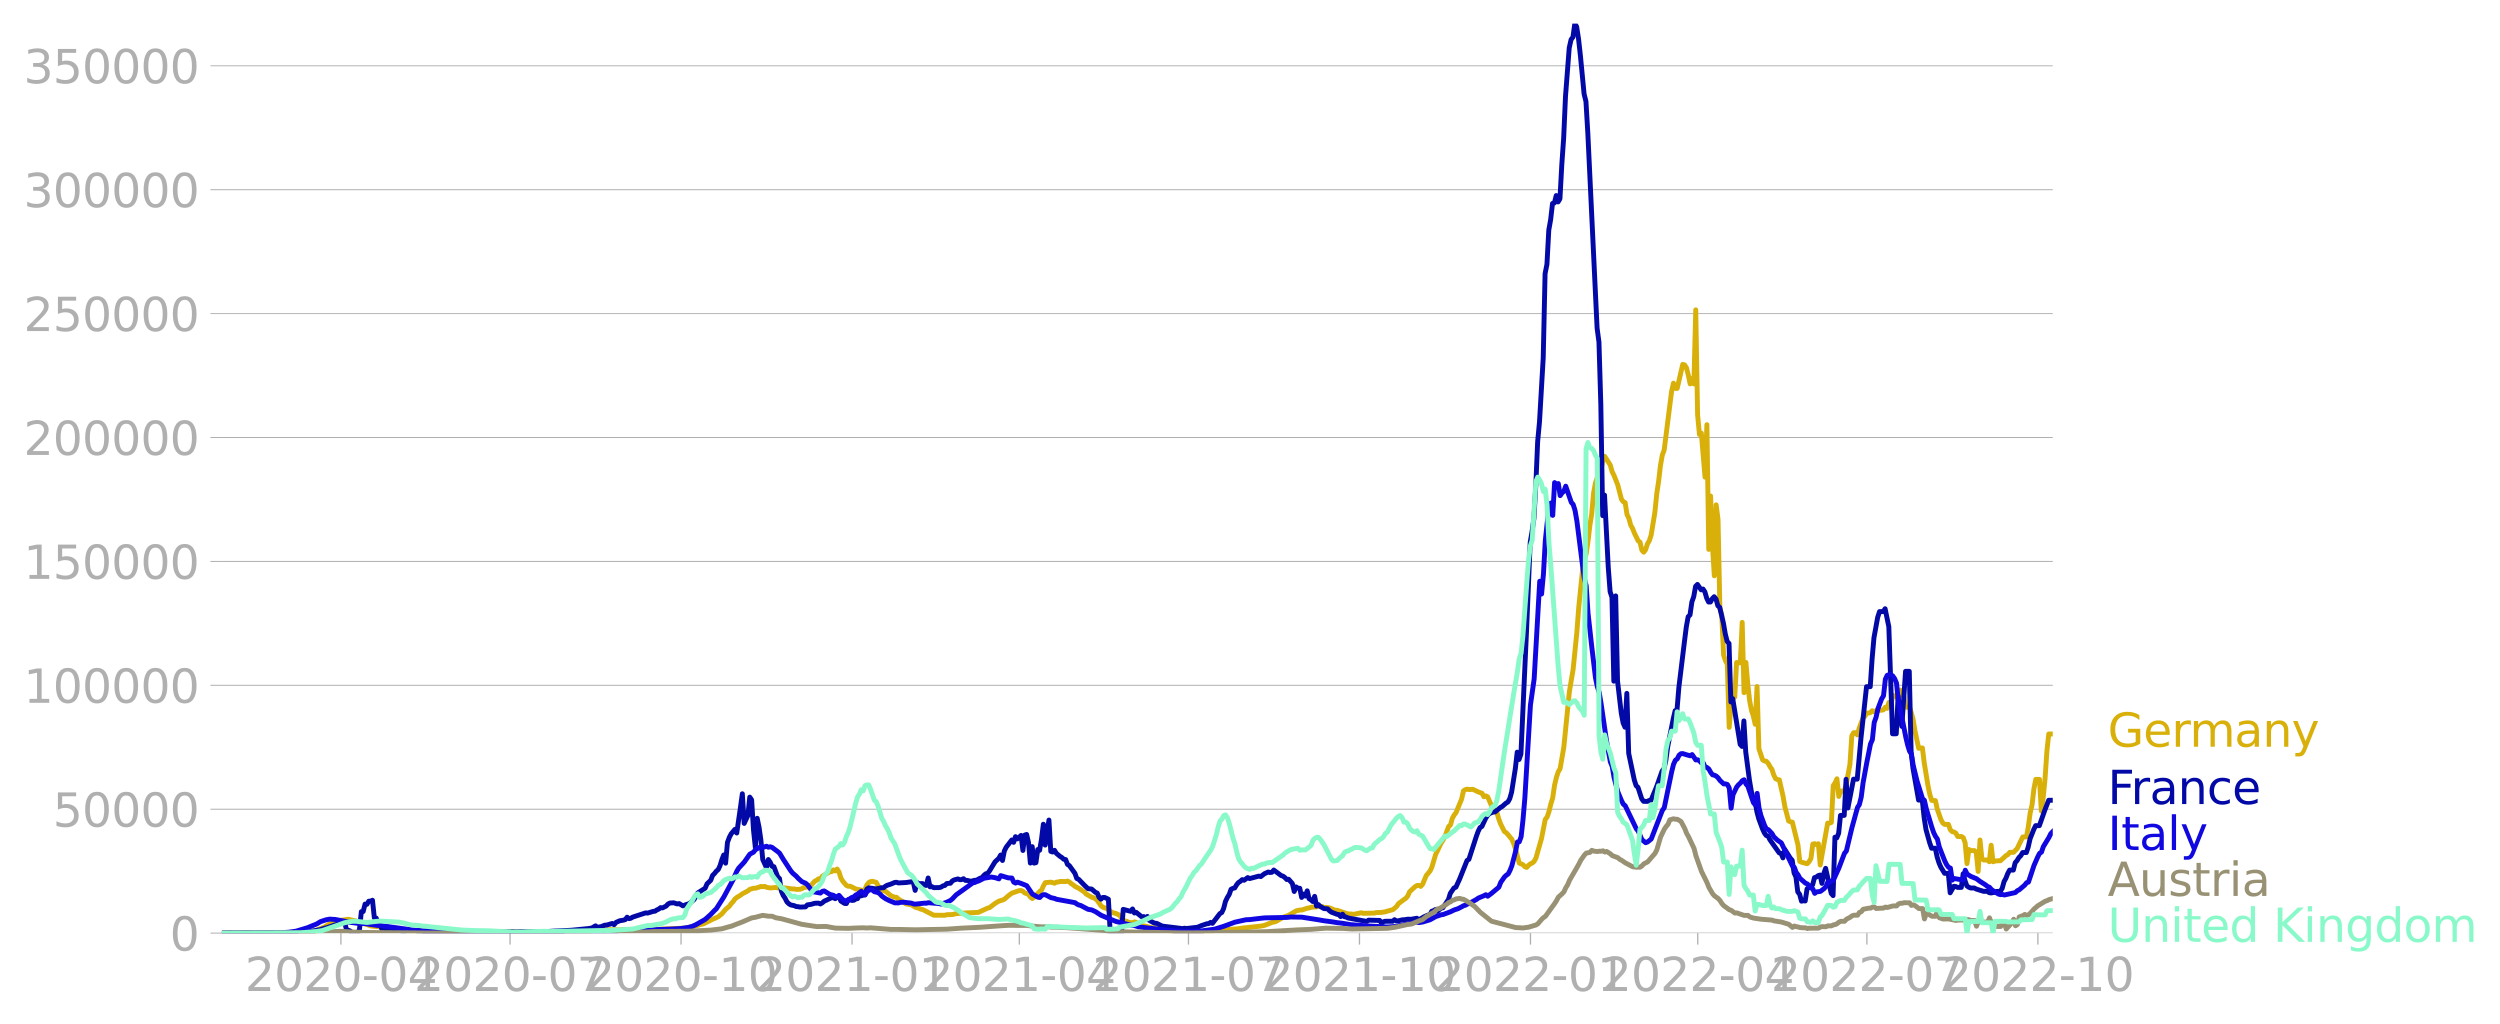 <svg xmlns:xlink="http://www.w3.org/1999/xlink" width="1015.94" height="416.199" viewBox="0 0 761.955 312.149" xmlns="http://www.w3.org/2000/svg"><defs><style>*{stroke-linejoin:round;stroke-linecap:butt}</style></defs><g id="figure_1"><path d="M0 312.15h761.955V0H0v312.15z" style="fill:none" id="patch_1"/><g id="axes_1"><path d="M67.645 284.4h558V7.2h-558v277.2z" style="fill:none" id="patch_2"/><g id="matplotlib.axis_1"><g id="xtick_1"><g id="line2d_1"><defs><path id="m69e1dd720b" d="M0 0v3.5" style="stroke:#b0b0b0;stroke-width:.4"/></defs><use xlink:href="#m69e1dd720b" x="103.901" y="284.4" style="fill:#b0b0b0;stroke:#b0b0b0;stroke-width:.4"/></g><g style="fill:#b0b0b0" transform="matrix(.14 0 0 -.14 74.653 302.038)" id="text_1"><defs><path id="DejaVuSans-32" d="M1228 531h2203V0H469v531q359 372 979 998 621 627 780 809 303 340 423 576 121 236 121 464 0 372-261 606-261 235-680 235-297 0-627-103-329-103-704-313v638q381 153 712 231 332 78 607 78 725 0 1156-363 431-362 431-968 0-288-108-546-107-257-392-607-78-91-497-524-418-433-1181-1211z" transform="scale(.016)"/><path id="DejaVuSans-30" d="M2034 4250q-487 0-733-480-245-479-245-1442 0-959 245-1439 246-480 733-480 491 0 736 480 246 480 246 1439 0 963-246 1442-245 480-736 480zm0 500q785 0 1199-621 414-620 414-1801 0-1178-414-1799Q2819-91 2034-91q-784 0-1198 620-414 621-414 1799 0 1181 414 1801 414 621 1198 621z" transform="scale(.016)"/><path id="DejaVuSans-2d" d="M313 2009h1684v-512H313v512z" transform="scale(.016)"/><path id="DejaVuSans-34" d="M2419 4116 825 1625h1594v2491zm-166 550h794V1625h666v-525h-666V0h-628v1100H313v609l1940 2957z" transform="scale(.016)"/></defs><use xlink:href="#DejaVuSans-32"/><use xlink:href="#DejaVuSans-30" x="63.623"/><use xlink:href="#DejaVuSans-32" x="127.246"/><use xlink:href="#DejaVuSans-30" x="190.869"/><use xlink:href="#DejaVuSans-2d" x="254.492"/><use xlink:href="#DejaVuSans-30" x="290.576"/><use xlink:href="#DejaVuSans-34" x="354.199"/></g></g><g id="xtick_2"><use xlink:href="#m69e1dd720b" x="155.452" y="284.4" style="fill:#b0b0b0;stroke:#b0b0b0;stroke-width:.4" id="line2d_2"/><g style="fill:#b0b0b0" transform="matrix(.14 0 0 -.14 126.204 302.038)" id="text_2"><defs><path id="DejaVuSans-37" d="M525 4666h3000v-269L1831 0h-659l1594 4134H525v532z" transform="scale(.016)"/></defs><use xlink:href="#DejaVuSans-32"/><use xlink:href="#DejaVuSans-30" x="63.623"/><use xlink:href="#DejaVuSans-32" x="127.246"/><use xlink:href="#DejaVuSans-30" x="190.869"/><use xlink:href="#DejaVuSans-2d" x="254.492"/><use xlink:href="#DejaVuSans-30" x="290.576"/><use xlink:href="#DejaVuSans-37" x="354.199"/></g></g><g id="xtick_3"><use xlink:href="#m69e1dd720b" x="207.57" y="284.4" style="fill:#b0b0b0;stroke:#b0b0b0;stroke-width:.4" id="line2d_3"/><g style="fill:#b0b0b0" transform="matrix(.14 0 0 -.14 178.322 302.038)" id="text_3"><defs><path id="DejaVuSans-31" d="M794 531h1031v3560L703 3866v575l1116 225h631V531h1031V0H794v531z" transform="scale(.016)"/></defs><use xlink:href="#DejaVuSans-32"/><use xlink:href="#DejaVuSans-30" x="63.623"/><use xlink:href="#DejaVuSans-32" x="127.246"/><use xlink:href="#DejaVuSans-30" x="190.869"/><use xlink:href="#DejaVuSans-2d" x="254.492"/><use xlink:href="#DejaVuSans-31" x="290.576"/><use xlink:href="#DejaVuSans-30" x="354.199"/></g></g><g id="xtick_4"><use xlink:href="#m69e1dd720b" x="259.688" y="284.4" style="fill:#b0b0b0;stroke:#b0b0b0;stroke-width:.4" id="line2d_4"/><g style="fill:#b0b0b0" transform="matrix(.14 0 0 -.14 230.44 302.038)" id="text_4"><use xlink:href="#DejaVuSans-32"/><use xlink:href="#DejaVuSans-30" x="63.623"/><use xlink:href="#DejaVuSans-32" x="127.246"/><use xlink:href="#DejaVuSans-31" x="190.869"/><use xlink:href="#DejaVuSans-2d" x="254.492"/><use xlink:href="#DejaVuSans-30" x="290.576"/><use xlink:href="#DejaVuSans-31" x="354.199"/></g></g><g id="xtick_5"><use xlink:href="#m69e1dd720b" x="310.672" y="284.4" style="fill:#b0b0b0;stroke:#b0b0b0;stroke-width:.4" id="line2d_5"/><g style="fill:#b0b0b0" transform="matrix(.14 0 0 -.14 281.424 302.038)" id="text_5"><use xlink:href="#DejaVuSans-32"/><use xlink:href="#DejaVuSans-30" x="63.623"/><use xlink:href="#DejaVuSans-32" x="127.246"/><use xlink:href="#DejaVuSans-31" x="190.869"/><use xlink:href="#DejaVuSans-2d" x="254.492"/><use xlink:href="#DejaVuSans-30" x="290.576"/><use xlink:href="#DejaVuSans-34" x="354.199"/></g></g><g id="xtick_6"><use xlink:href="#m69e1dd720b" x="362.224" y="284.4" style="fill:#b0b0b0;stroke:#b0b0b0;stroke-width:.4" id="line2d_6"/><g style="fill:#b0b0b0" transform="matrix(.14 0 0 -.14 332.976 302.038)" id="text_6"><use xlink:href="#DejaVuSans-32"/><use xlink:href="#DejaVuSans-30" x="63.623"/><use xlink:href="#DejaVuSans-32" x="127.246"/><use xlink:href="#DejaVuSans-31" x="190.869"/><use xlink:href="#DejaVuSans-2d" x="254.492"/><use xlink:href="#DejaVuSans-30" x="290.576"/><use xlink:href="#DejaVuSans-37" x="354.199"/></g></g><g id="xtick_7"><use xlink:href="#m69e1dd720b" x="414.341" y="284.4" style="fill:#b0b0b0;stroke:#b0b0b0;stroke-width:.4" id="line2d_7"/><g style="fill:#b0b0b0" transform="matrix(.14 0 0 -.14 385.093 302.038)" id="text_7"><use xlink:href="#DejaVuSans-32"/><use xlink:href="#DejaVuSans-30" x="63.623"/><use xlink:href="#DejaVuSans-32" x="127.246"/><use xlink:href="#DejaVuSans-31" x="190.869"/><use xlink:href="#DejaVuSans-2d" x="254.492"/><use xlink:href="#DejaVuSans-31" x="290.576"/><use xlink:href="#DejaVuSans-30" x="354.199"/></g></g><g id="xtick_8"><use xlink:href="#m69e1dd720b" x="466.459" y="284.4" style="fill:#b0b0b0;stroke:#b0b0b0;stroke-width:.4" id="line2d_8"/><g style="fill:#b0b0b0" transform="matrix(.14 0 0 -.14 437.211 302.038)" id="text_8"><use xlink:href="#DejaVuSans-32"/><use xlink:href="#DejaVuSans-30" x="63.623"/><use xlink:href="#DejaVuSans-32" x="127.246"/><use xlink:href="#DejaVuSans-32" x="190.869"/><use xlink:href="#DejaVuSans-2d" x="254.492"/><use xlink:href="#DejaVuSans-30" x="290.576"/><use xlink:href="#DejaVuSans-31" x="354.199"/></g></g><g id="xtick_9"><use xlink:href="#m69e1dd720b" x="517.444" y="284.4" style="fill:#b0b0b0;stroke:#b0b0b0;stroke-width:.4" id="line2d_9"/><g style="fill:#b0b0b0" transform="matrix(.14 0 0 -.14 488.196 302.038)" id="text_9"><use xlink:href="#DejaVuSans-32"/><use xlink:href="#DejaVuSans-30" x="63.623"/><use xlink:href="#DejaVuSans-32" x="127.246"/><use xlink:href="#DejaVuSans-32" x="190.869"/><use xlink:href="#DejaVuSans-2d" x="254.492"/><use xlink:href="#DejaVuSans-30" x="290.576"/><use xlink:href="#DejaVuSans-34" x="354.199"/></g></g><g id="xtick_10"><use xlink:href="#m69e1dd720b" x="568.995" y="284.4" style="fill:#b0b0b0;stroke:#b0b0b0;stroke-width:.4" id="line2d_10"/><g style="fill:#b0b0b0" transform="matrix(.14 0 0 -.14 539.747 302.038)" id="text_10"><use xlink:href="#DejaVuSans-32"/><use xlink:href="#DejaVuSans-30" x="63.623"/><use xlink:href="#DejaVuSans-32" x="127.246"/><use xlink:href="#DejaVuSans-32" x="190.869"/><use xlink:href="#DejaVuSans-2d" x="254.492"/><use xlink:href="#DejaVuSans-30" x="290.576"/><use xlink:href="#DejaVuSans-37" x="354.199"/></g></g><g id="xtick_11"><use xlink:href="#m69e1dd720b" x="621.113" y="284.4" style="fill:#b0b0b0;stroke:#b0b0b0;stroke-width:.4" id="line2d_11"/><g style="fill:#b0b0b0" transform="matrix(.14 0 0 -.14 591.865 302.038)" id="text_11"><use xlink:href="#DejaVuSans-32"/><use xlink:href="#DejaVuSans-30" x="63.623"/><use xlink:href="#DejaVuSans-32" x="127.246"/><use xlink:href="#DejaVuSans-32" x="190.869"/><use xlink:href="#DejaVuSans-2d" x="254.492"/><use xlink:href="#DejaVuSans-31" x="290.576"/><use xlink:href="#DejaVuSans-30" x="354.199"/></g></g></g><g id="matplotlib.axis_2"><g id="ytick_1"><path d="M67.645 284.4h558" clip-path="url(#p75bf05bbf2)" style="fill:none;stroke:#b0b0b0;stroke-width:.3;stroke-linecap:square" id="line2d_12"/><g id="line2d_13"><defs><path id="m90a0195cf3" d="M0 0h-3.5" style="stroke:#b0b0b0;stroke-width:.3"/></defs><use xlink:href="#m90a0195cf3" x="67.645" y="284.4" style="fill:#b0b0b0;stroke:#b0b0b0;stroke-width:.3"/></g><use xlink:href="#DejaVuSans-30" style="fill:#b0b0b0" transform="matrix(.14 0 0 -.14 51.737 289.719)" id="text_12"/></g><g id="ytick_2"><path d="M67.645 246.636h558" clip-path="url(#p75bf05bbf2)" style="fill:none;stroke:#b0b0b0;stroke-width:.3;stroke-linecap:square" id="line2d_14"/><use xlink:href="#m90a0195cf3" x="67.645" y="246.636" style="fill:#b0b0b0;stroke:#b0b0b0;stroke-width:.3" id="line2d_15"/><g style="fill:#b0b0b0" transform="matrix(.14 0 0 -.14 16.108 251.955)" id="text_13"><defs><path id="DejaVuSans-35" d="M691 4666h2478v-532H1269V2991q137 47 274 70 138 23 276 23 781 0 1237-428 457-428 457-1159 0-753-469-1171Q2575-91 1722-91q-294 0-599 50Q819 9 494 109v635q281-153 581-228t634-75q541 0 856 284 316 284 316 772 0 487-316 771-315 285-856 285-253 0-505-56-251-56-513-175v2344z" transform="scale(.016)"/></defs><use xlink:href="#DejaVuSans-35"/><use xlink:href="#DejaVuSans-30" x="63.623"/><use xlink:href="#DejaVuSans-30" x="127.246"/><use xlink:href="#DejaVuSans-30" x="190.869"/><use xlink:href="#DejaVuSans-30" x="254.492"/></g></g><g id="ytick_3"><path d="M67.645 208.872h558" clip-path="url(#p75bf05bbf2)" style="fill:none;stroke:#b0b0b0;stroke-width:.3;stroke-linecap:square" id="line2d_16"/><use xlink:href="#m90a0195cf3" x="67.645" y="208.872" style="fill:#b0b0b0;stroke:#b0b0b0;stroke-width:.3" id="line2d_17"/><g style="fill:#b0b0b0" transform="matrix(.14 0 0 -.14 7.2 214.191)" id="text_14"><use xlink:href="#DejaVuSans-31"/><use xlink:href="#DejaVuSans-30" x="63.623"/><use xlink:href="#DejaVuSans-30" x="127.246"/><use xlink:href="#DejaVuSans-30" x="190.869"/><use xlink:href="#DejaVuSans-30" x="254.492"/><use xlink:href="#DejaVuSans-30" x="318.115"/></g></g><g id="ytick_4"><path d="M67.645 171.108h558" clip-path="url(#p75bf05bbf2)" style="fill:none;stroke:#b0b0b0;stroke-width:.3;stroke-linecap:square" id="line2d_18"/><use xlink:href="#m90a0195cf3" x="67.645" y="171.108" style="fill:#b0b0b0;stroke:#b0b0b0;stroke-width:.3" id="line2d_19"/><g style="fill:#b0b0b0" transform="matrix(.14 0 0 -.14 7.2 176.427)" id="text_15"><use xlink:href="#DejaVuSans-31"/><use xlink:href="#DejaVuSans-35" x="63.623"/><use xlink:href="#DejaVuSans-30" x="127.246"/><use xlink:href="#DejaVuSans-30" x="190.869"/><use xlink:href="#DejaVuSans-30" x="254.492"/><use xlink:href="#DejaVuSans-30" x="318.115"/></g></g><g id="ytick_5"><path d="M67.645 133.344h558" clip-path="url(#p75bf05bbf2)" style="fill:none;stroke:#b0b0b0;stroke-width:.3;stroke-linecap:square" id="line2d_20"/><use xlink:href="#m90a0195cf3" x="67.645" y="133.344" style="fill:#b0b0b0;stroke:#b0b0b0;stroke-width:.3" id="line2d_21"/><g style="fill:#b0b0b0" transform="matrix(.14 0 0 -.14 7.2 138.663)" id="text_16"><use xlink:href="#DejaVuSans-32"/><use xlink:href="#DejaVuSans-30" x="63.623"/><use xlink:href="#DejaVuSans-30" x="127.246"/><use xlink:href="#DejaVuSans-30" x="190.869"/><use xlink:href="#DejaVuSans-30" x="254.492"/><use xlink:href="#DejaVuSans-30" x="318.115"/></g></g><g id="ytick_6"><path d="M67.645 95.58h558" clip-path="url(#p75bf05bbf2)" style="fill:none;stroke:#b0b0b0;stroke-width:.3;stroke-linecap:square" id="line2d_22"/><use xlink:href="#m90a0195cf3" x="67.645" y="95.581" style="fill:#b0b0b0;stroke:#b0b0b0;stroke-width:.3" id="line2d_23"/><g style="fill:#b0b0b0" transform="matrix(.14 0 0 -.14 7.2 100.9)" id="text_17"><use xlink:href="#DejaVuSans-32"/><use xlink:href="#DejaVuSans-35" x="63.623"/><use xlink:href="#DejaVuSans-30" x="127.246"/><use xlink:href="#DejaVuSans-30" x="190.869"/><use xlink:href="#DejaVuSans-30" x="254.492"/><use xlink:href="#DejaVuSans-30" x="318.115"/></g></g><g id="ytick_7"><path d="M67.645 57.817h558" clip-path="url(#p75bf05bbf2)" style="fill:none;stroke:#b0b0b0;stroke-width:.3;stroke-linecap:square" id="line2d_24"/><use xlink:href="#m90a0195cf3" x="67.645" y="57.817" style="fill:#b0b0b0;stroke:#b0b0b0;stroke-width:.3" id="line2d_25"/><g style="fill:#b0b0b0" transform="matrix(.14 0 0 -.14 7.2 63.136)" id="text_18"><defs><path id="DejaVuSans-33" d="M2597 2516q453-97 707-404 255-306 255-756 0-690-475-1069Q2609-91 1734-91q-293 0-604 58T488 141v609q262-153 574-231 313-78 654-78 593 0 904 234t311 681q0 413-289 645-289 233-804 233h-544v519h569q465 0 712 186t247 536q0 359-255 551-254 193-729 193-260 0-557-57-297-56-653-174v562q360 100 674 150t592 50q719 0 1137-327 419-326 419-882 0-388-222-655t-631-370z" transform="scale(.016)"/></defs><use xlink:href="#DejaVuSans-33"/><use xlink:href="#DejaVuSans-30" x="63.623"/><use xlink:href="#DejaVuSans-30" x="127.246"/><use xlink:href="#DejaVuSans-30" x="190.869"/><use xlink:href="#DejaVuSans-30" x="254.492"/><use xlink:href="#DejaVuSans-30" x="318.115"/></g></g><g id="ytick_8"><path d="M67.645 20.053h558" clip-path="url(#p75bf05bbf2)" style="fill:none;stroke:#b0b0b0;stroke-width:.3;stroke-linecap:square" id="line2d_26"/><use xlink:href="#m90a0195cf3" x="67.645" y="20.053" style="fill:#b0b0b0;stroke:#b0b0b0;stroke-width:.3" id="line2d_27"/><g style="fill:#b0b0b0" transform="matrix(.14 0 0 -.14 7.2 25.372)" id="text_19"><use xlink:href="#DejaVuSans-33"/><use xlink:href="#DejaVuSans-35" x="63.623"/><use xlink:href="#DejaVuSans-30" x="127.246"/><use xlink:href="#DejaVuSans-30" x="190.869"/><use xlink:href="#DejaVuSans-30" x="254.492"/><use xlink:href="#DejaVuSans-30" x="318.115"/></g></g></g><path d="m67.645 284.4 23.226-.104 2.266-.169 2.266-.36.567-.082 2.832-1.083 1.133-.722 1.133-.537.567-.387.566-.218 3.966-.564 3.399.786.566.336 1.7.476 1.133.437 3.965.405 1.133.245 6.232.789 1.133.013 6.798.252 1.7.063 15.295.088 2.832-.13 3.966.126 12.463-.02 5.098-.139 10.763-.433 1.7-.1 9.064.102 1.7-.093 2.265-.076 7.365-.332 2.266-.104 3.399-.652 1.133-.362 1.133-.277 1.7-.831 1.132-.563 1.133-.497.567-.265 1.133-.924 1.133-1.345 1.133-.96.566-.796.567-.592.566-.803.567-.468 1.133-.692.566-.426 1.133-.59.567-.304.566-.469 1.133-.335.567.002 1.133-.34.566-.219.567.101.566-.1.567.274 1.133.198 1.7-.146.566.13 2.266.01 2.266.317.566-.005.567.147 1.133-.045.566-.175.567-.341 1.133-.174.566-.383.567-.176 1.133-1.246.566-.262.567-.435.566-.04.567-.747 2.266-1.357.566-.03.567-.55.566.322.567-.568.566.89.567 1.817.566.972 1.133 1.328.567.246.566-.038 1.7.843 1.7.36.566.665.566-.963.567-1.295.566-.715.567-.286.566-.098 1.133.31.567 1.022.566.65.567.33.566.578.567.154 1.133.906.566.486 1.133.42.567.044.566.535 1.7 1.02.566.442 1.7.268 1.133.738 1.133.318.566.278.567.116 3.399 1.729 3.399.012.566-.168 1.7-.046 1.132-.275 1.7-.126 1.7-.12 1.132-.041 2.266-.1 2.833-1.306.566-.132 1.7-1.304 1.133-.68 1.133-.336.566-.256 1.133-.997 1.133-.85 1.7-.59.566-.178.567-.034.566.253.567.537.566.149.567.287.566.796.567.42.566-.386 1.7-1.767.566-.423.567-1.297.566-.973 1.7-.151 1.133.324.566-.344.567-.01.566-.185 1.7.038.566-.147.567.286.566.516.567.347.566.48 1.133.565 1.7 1.125.566.63 1.7.984.566.152.567.338.566.489 1.133 1.612.567.448 1.133.37 1.7 1.247 1.132.28 1.133.543.567.907.566.646 1.133.329.567.309 1.133.09.566-.248.567.18 1.133.793 1.133.245.566.063 1.133.336 3.4.537 1.132.348 1.7.178 9.63.251 6.232-.459 3.965-.312 1.133-.1 1.133-.174 5.665-.612 1.133-.23 2.266-.893 1.133-.256 2.266-1.32 1.133-.417.567-.198 2.266-1.34 1.133-.244h.566l1.7-.57.566-.058.567-.22 1.699-.13.567-.184.566.138.566-.04.567.335.566-.083 1.133.163 1.7.73.566.001 3.4 1.15.566-.048 1.133.13 2.266-.483.566.174 3.4-.065.566-.156 1.7-.06 1.132-.197 1.133-.341 1.133-.296 1.133-.95.567-.87 1.7-1.269.566-.4.566-.668.567-1.29 1.7-1.58.566-.334.566-.036.567.303.566-.638 1.133-2.688 1.133-1.35.567-1.188 1.133-3.833 1.7-3.513.566-.873.566-1.102 1.133-3.057.567-.467.566-2.033.567-.996.566-.759 1.7-4.092.566-2.53.567-.345.566-.18.567.138 1.133-.08 1.7.802 1.132.418.567 1.046.566-.26.567.28 1.133 2.576.566 1.016 1.133 1.222.567 1.974.566 1.504 1.133 2.288.567.356.566.61 1.133 1.407.567 1.267.566 1.677 1.133 4.3 1.133.487.567.606.566.233.567-.627.566-.45.567-.261.566-.497.567-1.023 1.7-5.992 1.132-5.776.567-.727.566-1.633.567-2.321.566-1.843.567-3.872.566-2.388.567-1.721.566-.96 1.133-6.539 1.7-16.993 1.133-6.71 1.133-11.245.566-7.51 1.133-11.188.567-3.618.566-1.61.567-3.848.566-4.801.567-3.559.566-6.332.567-3.091 1.133-3.362.566-.75.567-2.779.566-1.267 1.7 2.666.566 2.028.567 1.118 1.133 2.86 1.133 4.403.566.77.567.28.566 3.594.567 1.179.566 2.082.567 1.004.566 1.432 1.133 2.335.567.41.566 2.442.567.61.566-.74.567-1.766.566-.969.567-1.734 1.133-6.92.566-5.62.567-3.802.566-4.842.567-3.207.566-1.505 2.266-17.913.567-2.498.566 1.599.567.007 1.699-7.314.567.145.566.886.566 2.22.567 2.677.566-1.648.567 1.646.566-22.561.567 31.997.566 5.996.567-.427 1.133 13.428.566-15.994.567 38.004.566-16.264.567 15.212.566 9.106.567-21.627.566 4.504.567 27.12.566 1.985.567 12.203.566 1.693.567 1.112.566 19.201.567-6.466.566-2.261.567-.524.566-10.521 1.133.108.567-12.334.566 21.426.567-9.218.566 6.485.567 5.155.566 2.963.567 1.732.566 2.512.567-11.505.566 18.946 1.133 3.408.567.348.566.074.567.642.566 1.038.567.778.566 1.734.567 1.122.566.252.567.113 1.133 4.992.566 3.263 1.133 4.27.567.251.566.115 1.7 6.877.566 5.077.567.26 1.7.447.566-.628.566-.949.567-4.406.566-.12.567.292.566-.282.567 6.488 2.266-12.76h.566l.567-.216.566-11.231.567-.83.566-1.241.567 5.369.566-1.61.567-.001.566-.169.567-1.862 1.133-6.161.566-8.64.567-.979h.566l.567.663.566-2.075 1.133-3.024.567-.53.566-1.007h.567l.566-.169.567-.557.566.348.567-.295.566-.5.567.297h.566l.567-.122.566-.78.567.336.566-1.807.567.867.566-2.927h.567l.566.377.567-.643.566-1.445.567 1.675.566.203.567 3.349h1.133l.566 1.641.567 2.074.566 3.506 1.133 5.29 1.133-.093.567 4.616 1.133 6.86.566 2.729.567 1.768 1.133.093.566 2.59 1.133 3.204.567 1.043.566.405h1.133l.567 1.614.566.577.567.13.566.336.567 1.032 1.133-.006.566.36.567 1.56.566 6.331.567-4.296.566.33 1.133.006.567.637.566 5.712.567-9.57.566 5.677.567.418h1.133l.566.518.567-5.017.566 5.033.567-.223 1.133-.088h.566l1.7-1.563.566-.297.567-.696h1.133l1.133-1.157 1.699-3.546h1.133l.567-3.134.566-4.218.567-2.361.566-4.917.567-2.902h1.133l.566 9.634.567-4.07.566-5.787.567-8.388.566-5.223h1.133" clip-path="url(#p75bf05bbf2)" style="fill:none;stroke:#d8b009;stroke-width:1.5;stroke-linecap:square" id="line2d_28"/><path d="m67.645 284.4 22.66-.107 2.832-.224 2.266-.309 2.266-.435 1.133-.375 1.133-.299 2.266-.79.567-.107.566-.581.567-.203.566.196.567-.155.566 2.344 1.133.372.567.673h1.7l.566-1.151.566-5.384.567-.052.566-2.259.567.07.566-.949.567-.035.566-.255.567 5.358.566.075.567 1.595.566.152.567 1.541.566-.1.567.23.566.05 1.133-.184.567.351.566-.316.567.247 1.133.125 1.133.554.566-.603 1.7.08 1.7.077.566.39 7.93.19.567-.332.567.017 1.133-.207 1.133.089.566.367 1.133-.109.567.132 1.7-.127.566-.415.566.43 2.833-.017 3.399-.017 2.832.023.567.081 2.266-.135 1.133.088 1.7-.087 2.832.02h1.133l2.832-.005 3.399-.223 1.7-.06 1.699-.098 1.7-.092 5.098-.505 1.133-.172 1.133-.664.566.445 1.133-.204 1.133-.45.567-.029 1.7-.489.566.378.566-.693 1.133-.503 1.133-.192.567-.163.566-.734.567.443.566-.133.567-.339 3.965-1.293.567.073 1.133-.34.566-.18.567-.05.566-.4.567-.24.566-.453.567.085 1.133-.564.566-.612.567-.31 1.133-.081 1.133.358.566-.122 1.133.706 1.133-.449.567-.144.566-.357 1.133-.967 1.133-2.024 2.266-1.445.567-1.333 1.133-1.086.566-1.494.567-.547.566-.729.567-.48.566-1.192.567-1.858.566-1.416.567 2.506.566-6.336.567-1.52.566-1.094 1.133-1.343.567 1.097 1.133-7.838.566-4.116.567 9.028 1.133-2.445.566-5.562.567.821.566 9.136.567 5.393.566-8.904.567 2.726.566 3.972.567 5.902 1.133 2.454.566-2.48.567.815.566 1.27.567.094 1.133 3.059.566.538.567 3.85.566 1.304.567.84.566 1.132.567.56.566.364 1.133.24.567.273.566.024.567.136 1.7-.075.566-.604 1.133-.166 1.133-.328 1.133-.04.566.25.567-.328.566-.488 2.266-1.075.567-.014.566.295 1.133-.832.567 1.547 1.133.738.566.04.567-1.244 1.133.283.566-.04.567-.392.566-.105.567-1.008.566.144.567-.19.566-.055.567-1.803.566-.373 1.133.145 1.133.182 1.7-.365.566.002.567-.46.566-.305 1.133-.365 1.133-.484.567-.054.566.203 2.266-.124 1.7-.236.566.059.567 2.567.566-2.414.567.373 1.133-.036.566.466.567.107.566-2.272.567 2.687.566-.07.567.328 1.699-.029.567-.155.566-.37.567-.122.566-.58 1.133-.091.567-.7.566-.312 1.133-.305.566.225.567-.008.566-.289.567.509.566.014 1.133.262 1.133-.292.567-.033 1.133-.61.566-.17.567-.687.566-.498.567-.1.566-.739 1.7-2.792 1.133-1.057.566-1.007.567 1.654.566-2.9.567-1.142 1.7-2.213.566.724.566-1.73.567.685 1.133-1.06.566 4.582.567-4.695.566-.182.567 2.446.566 6.271.567-5.001.566 5.019.567-.134.566-4.02.567.241.566-3.353.567-4.594.566 6.365 1.133-7.634.567 9.551.566.199.567-.534.566.926 1.133.945.567.348.566.526.567.081.566 1.484.567.365 1.7 2.359.566 1.573.566.237 1.7 1.76 1.133 1.085 1.133.136 1.133.981.566.243.567 1.306.566.55.567-.53.566-.005 1.133.54.567 10.342h3.399l.566-7.246 2.266.602.567-.723.566 1.22.567-.176 1.7 1.368.566-.087.566.413.567-.455.566 1.196 1.133.621.567.238.566.052 1.7.832 6.231.762.567-.128.566.103 3.4-.397 1.132-.484 1.7-.571.566-.05.567-.364.566.284 2.266-2.967.567-.315.566-1.215.567-2.171.566-1.192.567-.914.566-1.59.567-.292.566-.132.567-.961.566-.686.567-.359.566-.529.567.203 1.133-.825.566.305 2.833-.755.566.148 1.133-.879 1.133-.511.567.154.566-.087.567-.667 2.266 1.685.566.185.567.428.566.592.567-.085 1.133 1.298.566 2.426.567-1.394.566.396.567.025.566 2.793.567-1.017.566.597.567-1.594.566 2.406.567.347.566.5.567-1.565.566 2.934.567-.428.566.562 1.133.65 1.133.088.566.598.567.403 1.7.655.566.084.566.613.567-.728.566.764.567.116.566.281 5.665 1.038.567-.376 3.399.08.566.876.567-.48.566-.15 2.266.016.567-.483.566.364.567-.029 1.133-.28 1.133-.101.566-.108 1.133.016 1.7-.311.566.503 1.7-.983 1.133-.483.566-.038.567-1.129.566-.176.567-.35.566.56 1.133-.967.567-.115 1.7-2.534.566-1.876 1.133-1.648.566-.22 1.133-2.47 2.266-5.667.567-.347 2.266-7.001.566-1.551.567-1.14.566-.333 1.133-2.451.567-.911.566-.571 1.133-.448.567-.05 1.7-1.375.566-.322 1.133-.997.566-.327.567-1.022.566-2.006 1.133-7.198.567-4.971.566 2.241.567-1.656 1.133-24.905.566-12.398 1.133-27.253.567-3.316.566-3.993.567-9.945.566-13.39.567-6.08 1.133-19.485.566-25.643.567-2.854.566-10.45.567-3.19.566-4.909.567-.16.566-2.259.567 1.939.566-.941.567-10.407.566-8.058.567-12.832 1.133-14.72.566-2.537.567-.736.566-4.109.567.954.566 3.638.567 5.088 1.133 11.772.566 2.269.567 9.56 2.832 59.522.567 4.273.566 18.994.567 33.88.566-6.25 1.133 21.981.567 7.431.566 1.752.567 25.542.566-25.989.567 25.973 1.133 9.765.566 2.972.567 1.309.566-10.31.567 18.274 1.7 8.082.566 1.77.566.51 1.133 3.485.567.778 1.133.035.566-.294.567-.06 1.699-4.106 1.7-4.809.566-.68.567-2.555.566-4.169 1.7-8.59.566-2.4.567-.206.566-6.884 1.7-13.946.566-4.468.566-3.118.567-.569.566-3.936.567-1.615.566-3.147.567-.587 1.133 1.652.566-.25.567.855.566 1.955.567 1.15.566.005.567-1.043.566-.581.567.71.566 2.049.567.482 1.133 4.864.566 3.258.567 2.267.566.618.567 17.832.566-1.001 2.266 13.933.567.62.566-7.769.567 9.494 1.133 8.58.566 3.354.567 2.399.566.572.567 3.278.566 2.127 1.133 3.066.567 1.243.566.799.567.15.566 1.15 2.833 4.003.566.152.567 1.374.566-2.578 1.7 2.667.566.634.567 3.84.566 1.235.567 4.569.566.713.567 2.107.566-.116.567.057.566-3.703 1.133-.78.567-.447.566-2.19.567-.172.566-.443.567-.167.566 2.536.567-2.987.566-1.594 1.7 7.644.566.668.567-17.797.566.203.567-1.395.566-5.452 1.133-.01.567-11 .566 8.75 1.7-8.79h1.133l1.133-12.433 1.7-15.753h1.132l.567-8.47.566-6.431 1.133-6.244.567-1.74h1.133l.566-.873 1.133 5.496 1.133 32.617h1.133l.567-11.476.566 5.158.567 4.055 1.133-16.772h1.133l.566 24.588.567 4.993 1.7 9.661h1.132l.567 5.38.566 3.615 1.133 4.06.567 1.62h1.133l.566 2.675.567 1.8.566 1.314 1.133 1.853h1.133l.567 5.942 1.133-1.987.566.078.567.268h1.133l.566-4.158.567 2.13.566 1.566.567.4.566.233h1.133l.567.322 2.266.704h1.133l.566.41.567.08 1.133-.193.566-.29h1.133l.567-.927.566-2.052.567-1.02.566-1.448.567-1.035h1.133l.566-2.264.567-.636.566-.937.567-.559.566-.953h1.133l.567-1.658.566-2.522 1.133-2.86.567-1.158h1.133l1.699-4.814 1.133-2.92h1.133" clip-path="url(#p75bf05bbf2)" style="fill:none;stroke:#0309a6;stroke-width:1.5;stroke-linecap:square" id="line2d_29"/><path d="m67.645 284.4 17.561-.094 2.833-.19 2.266-.329 3.399-1.035 2.832-1.149 1.133-.701 1.7-.566 1.133-.204 1.7.108 2.265.421 1.7.366 1.133.158 1.7.22 2.265.092 1.133.172 1.133.179 1.7.236.566-.076 1.7.296 9.064 1.246 1.133.025 5.665.332 13.596.284 2.266.034 3.399-.035 9.63.058 12.463-.056 9.63-.251 6.798-.51 2.833-.064 2.266-.062 3.399.033 5.098-.183 2.833-.167 2.266-.338 1.133-.309 1.133-.516 2.832-1.618 1.7-1.53 1.133-1.183.566-.537 2.266-3.56 2.833-5.275 1.133-2.595.566-.932 1.7-1.84 1.7-2.422 1.132-.618.567-.74 1.133-.634.566-.335.567.276 1.133-.372.566.313.567-.142.566.194 1.7 1.272.566.478 1.133 1.876 1.133 1.734 1.133 1.742.567.707 1.133.973.566.624 1.133 1.024 1.133.481.567.487 1.133 1.53.566.58 2.266.405.567-.52.566-.133 1.7 1.053 1.133.29.566.394.567.021.566-.392 1.133 1.302 1.133.474.567-.248.566-.587.567-.342.566-.153.567-.573.566-.24 1.133-.893 1.133 1.05.567-.879.566-.472.567-.187.566.122.567.491 1.133.276.566.396.567.656 1.133.804 1.133.582 1.7.69 1.132.02.567-.175 1.133-.025 2.266.276.566.217.567.076 2.832-.299.567.025.566-.16 3.399.277.567.15 1.699-.579 1.133-.561.567-.468 1.132-1.201 3.4-2.443 1.699-1.245.566-.084.567-.287.566-.155 1.7-.861 1.7-.28.566-.083 1.133.197 1.133.365.566-.998 2.266.677 1.133.057.567 1.251.566.29.567-.285 1.133.394 1.133.45.566.24 1.7 2.532 1.7.968.566.097.566-.612.567-.267.566.026 1.7.89 1.133.246.566.25 5.665 1.037.567.433.566.27.567.138 2.266 1.187 1.133.186 1.133.529 1.7 1.103 1.699.719 2.832 1.158 1.7.405 2.266.592 1.7.264 1.132.363 2.266.293 6.232.72 5.098.39 2.833-.023 2.832-.119 3.966-.528 2.832-.882 3.4-1.253 1.699-.379 1.7-.369 1.132-.042 1.7-.21 1.7-.196 1.132-.12 6.798-.134 1.133-.128 3.399.053 2.266.356 2.833.446 1.699.295 2.266.297 1.7.272 1.699.203 2.266.39 2.832.23 3.4.232 5.098.269 2.266-.148 6.231-1.293.567-.03.566.131 1.133-.176 2.266-.684 1.7-.962 1.7-.57.566-.07 2.266-.844 1.133-.555 1.133-.37 1.133-.582.566-.338.567-.143.566-.348.567-.169 2.266-1.265.566-.405 1.7-.711.566-.31.567.463 1.133-.85 2.266-1.897.566-1.466 1.133-1.635.567-.549.566-.378.567-1.091.566-1.418 1.133-4.365.567-2.884.566-.062.567-1.575.566-5.127.567-6.656 1.7-28.328 1.132-7.93 1.7-29.783.566 3.88.567-6.073.566-10.197 1.133-10.687.567-.768.566 3.76.567-9.988.566.496.567-.196.566 3.67.567-.82.566-.514.567-1.542 1.7 4.947.566.617.566 1.818.567 3.24 1.7 13.377.566 4.141.566 2.162.567 8.413 1.133 10.218 1.133 9.46.566 2.716.567 1.73.566 3.33 1.7 11.636 1.133 6.212.566 1.383.567 3.389 1.133 4.31 1.133 2.732.566 1.094.567.463 3.399 7.06.566.669 1.133 2.613 1.133.93.567-.216 1.133-.906 3.399-8.756.566-.76 2.266-10.986.567-2.27.566-1.245.567-.405.566-1.132.567-.454.566-.03 1.133.36 1.133.305.566-.366 1.133 1.644.567-.07.566.346.567.605.566.025.567 1.228.566.164.567.458.566 1.014.567.754.566.118.567.283.566.524.567.788 1.133 1.063.566-.012.567.18.566 1.092.567 6.12.566-4.084 1.133-2.355.567-.701.566-.496.567-.722.566-.287.567 1.296.566.643 1.133 3.384.567 1.646.566.67.567-3.498.566 4.4.567 2.3 1.133 3.05.566 1.119.567.178 1.133 1.205.566.996 1.133 1.056 1.133.77 3.4 7.073.566.405.566 1.531.567.732.566 1.063 1.7 1.486.566.235 1.133 1.225.567.34.566 1.308.567-.452 1.133-.124 1.133-.86.566-.627.567-1.33.566.039.567-.41.566-.22 1.7-3.746 1.7-4.49.566-.673 1.7-7.105 1.699-6.173.566-.876.567-2.254.566-4.38 1.133-6.18 1.133-5.683.567-1.28.566-5.271.567-1.571.566-2.606 1.133-3.013.567-.933.566-5.058.567-1.191.566-.17.567-.026.566.423.567.811.566 1.356.567 5.58 1.133 5.151 1.133 5.758.566 2.397.567 1.847.566.856.567 3.501 1.133 4.652 1.7 5.476.566.496.566 2.54 1.7 5.667.566 1.65.567 1.144.566.814.567 2.376 1.7 4.35.566 1.102.566.777.567.225.566 3.683.567-.492 2.266.378.566-.056.567-2.85.566 1.173 1.133.707 1.133.476.567.223 1.133.846 1.7 1.07.566.48.566.188.567.673 1.133.801 1.133.663.566.14.567-.07.566.183 3.4-.75.566-.565.566-.252 1.7-1.455.566-.724.567-.189 1.699-5.081 1.133-2.6.567-1.091.566-.358.567-1.66 1.699-2.8.567-1.15.566-.597h0" clip-path="url(#p75bf05bbf2)" style="fill:none;stroke:#1007e1;stroke-width:1.5;stroke-linecap:square" id="line2d_30"/><path d="m67.645 284.4 27.758-.094 4.532-.287 3.966-.178 2.832.19 3.966.164 20.394.17 37.955-.051 27.758-.26 2.266-.13 4.532-.06 6.232-.049 6.798-.335 3.399-.405 2.266-.65.566-.122 1.133-.454 2.266-.864 2.833-1.222 1.133-.194 1.7-.453.566-.14 1.7.262 1.132.009 1.133.474 1.7.288 6.231 1.704 2.833.433 1.7.26 1.132-.023 1.7-.028 2.832.511 3.966.078 2.832-.134 1.7-.038 1.133.068 1.133-.067 6.231.5 2.266-.004 5.099.109 9.63-.186 4.532-.317 5.665-.27 4.532-.328 2.832-.188 1.133-.064 5.665.025 1.7.213 2.832.225 2.266-.03.567.118 1.7.014 1.132.082 1.7.044 16.995 1.258 2.266.068 16.428.28 8.498-.04 13.03-.243 3.965-.088 9.064-.523 4.532-.187 2.832-.229 1.7-.132 5.098.085 2.832.173 10.764-.204 2.266-.313 3.965-.872 1.133-.13 2.266-.951 1.133-.425 1.133-.918 1.133-.67 1.133-.615 1.133-1.041.567-.087 2.266-1.367.566-.485.567-.194.566-.463.567-.153.566-.287 1.133-.154.567.211.566.061 1.7.998 1.7 1.195 1.699 1.764 3.399 2.72 7.364 1.933 2.266.126 1.7-.237 2.266-.675.566-.367 1.133-1.333.567-.547.566-.362 1.7-2.356 1.133-1.565.566-.868.567-1.08 1.133-1.005.566-.61.567-1.246.566-.896.567-1.37 1.7-2.926 1.132-1.987.567-1.147 1.133-1.632.566-.604 1.133-.216.567-.63.566.229 1.133.148.567-.111.566.019.567-.143.566.384.567-.185 1.133.733.566.533 1.7.641.566.477.567.297 1.133.783 2.266 1.205 1.133.145 1.133-.025.566-.397.567-.616 1.133-.579 1.133-1.3 1.133-1.308.566-1.106 1.133-3.88 1.133-2.372.567-.849.566-.648.567-1.37 1.133-.329.566.155.567-.008 1.133.684 1.133 2.137.566 1.47.566.985 1.133 2.409.567 1.182.566 2.234 1.7 4.786 1.133 2.285.566 1.163.567 1.419 1.133 1.96.566.643 1.133.814.567.63.566.908.567.64 1.7 1.225.566.185 1.133.839.566-.06 2.266.775 1.133-.02.567.474 1.133.351 2.266.346 2.266.185 1.133.098.566.221 2.266.36 2.266.694 1.133.952.567-.429.566.21.567.065.566.195 1.133.072h.567l.566.23.567-.115 1.133-.001 1.7-.018.566-.346.566-.099 1.133.03.567-.274h1.133l.566-.312.567-.07.566-.298.567-.46.566-.247h1.133l.567-.634 1.133-.585.566-.439.567-.195h1.133l.566-.863.567-.2.566-.755 1.7-.333h.566l.567-.34.566-.035.567.468 2.266-.124.566-.3.567.135 1.7-.477h1.132l.567-.608.566-.203.567-.02.566-.144 1.7.01.566.803.567-.17.566.253 1.133.877h1.133l.567 3.171.566-1.69.567.171 1.133.69h1.133l.566-1.847.567 2.3 1.133.39 1.7-.03 2.265.473.567-.13 2.266-.008.566-.142.567.06.566.233h1.133l.567 1.74.566-1.496 1.7.22h1.133l.566-1.275.567 1.535.566.019 1.133 1.079h1.133l.567-1.107.566.02.567 1.846 1.7-1.87.566-1.102.566 1.992.567-.372.566-2.314 1.133-.425.567-.347.566.356.567-.255.566-.496 1.133-1.265 1.133-.976 2.266-1.39.567-.169.566-.315 1.133-.315h0" clip-path="url(#p75bf05bbf2)" style="fill:none;stroke:#989173;stroke-width:1.5;stroke-linecap:square" id="line2d_31"/><path d="m67.645 284.4 23.793-.075 5.098-.436 1.7-.28 5.098-1.76 1.7-.626 2.266-.428 1.133-.019 3.399.378 2.266-.27 1.7-.16 5.664.3 1.133.197 1.7.415 1.133.298 1.133.048 1.133.09 1.133.181 1.133.063 1.133.145 9.63.99 4.532.182 3.4.032 6.797.361 1.133.09 2.833-.065 1.133-.07 5.665-.148 1.133.083 16.428-.323 1.7.02 7.364-.465 4.532-1.06 1.133-.033 1.133-.195 2.266-.434 1.133-.432 1.133-.624 1.133-.37.566.036.567-.24 1.133-.132.566-.012.567-.737.566-1.863 1.133-1.72.567-.761.566-1.146.567-.745.566-.248.567 1.088.566-.15.567-.29.566-.603 1.7-.456 1.7-1.41.566-.748.566-.244.567-.528.566-.74 1.133-.528.567-.165.566.214.567-.197.566-.416.567.12.566-.373 1.133.517 1.7-.052.566-.332.567.289.566-.26.567-.041.566.237.567-1.009.566-.432.567-.205.566-.474 1.133.038.567.363.566 1.142 1.7 2.194.566.638.567.944.566.15 2.266 2.304.567.334.566-.233 1.133.504.567-.172.566.032.567-.555.566-.258.567.115.566-.045 1.7-1.883.566-.128 1.133-1.272.567-.932.566-1.556 1.133-1.357.567-1.896.566-1.41.567-1.987.566-1.521 1.133-.852.567-.823.566.396.567-.863.566-1.756.567-1.174.566-1.815 1.133-4.71.567-2.447.566-1.886.567-.842.566-1.329.567.347.566-1.588.567-.237.566.01.567 1.362 1.133 3.273.566.43.567 1.329 1.133 3.775.566.937.567 1.318.566.936.567 1.167.566 1.679 1.133 1.766 1.133 3.089.567 1.47 1.133 2.194 1.133 2.072 1.133.737.566.66.567.87.566 1.078 2.833 2.746.566.776 1.133.97 1.133 1 .567.195.566.035.567.156 1.133.647.566.125.567-.094 1.699.755 1.7 1.11.566.56.566.23 1.7 1.02 1.133.23 1.7.171 2.832-.01 3.399.256 2.832-.16 1.133.34 1.133.212 1.133.348.567.303.566.053 2.833.854.566.886 1.133.15 1.133-.104 1.133.068.567-.82 2.266.096 5.098.198 4.532.163 5.665-.121.567.524 1.7-.043 1.699-.109.566-.516 4.532-.806 1.7-.682 1.7-.786 1.132-.552 3.4-1.184.566-.385 2.266-1.02.566-.42 1.133-1.408.567-.544.566-.852.567-.602.566-1.316 1.133-1.991 1.133-2.422.567-.708.566-1.005.567-.483 1.133-1.584.566-.482 1.133-1.762 1.7-2.467.566-1.086 1.133-3.535.567-2.415.566-1.806.567-.595.566-1.103.567-.212.566.923.567 1.713 1.133 4.508.566 1.653.567 2.509.566 1.99.567.983 1.133 1.376.566.524 1.133.433.567-.368.566.093 1.7-.848 1.133-.476.566-.028.567-.306 1.133-.193.566.081 1.7-1.187 1.7-1.167.566-.6 1.699-1.004 1.133-.26 1.133-.13.567.59.566-.14 1.133.019 1.7-1.366.566-1.57.567-.591.566-.327.567.046.566.576 1.133 1.698 2.266 4.418.566.481 1.133-.13 1.133-1.077.567-.421.566-.998.567-.34.566-.054.567-.408.566-.18.567-.391.566-.155 1.133.11.567.051 1.133.699.566.173 1.133-.832.567-.045.566-1.077 1.133-.986.567-.503.566-.297.567-.524.566-1.002.567-.369 1.133-2.198 1.133-1.39.566-.752.567-.497.566-.238.567.643.566 1.36.567-.018.566.508.567 1.321.566.62.567.44.566.116.567-.385.566 1.082 1.133.55 2.266 3.813.567.08.566.215 3.4-4.091.566.15 1.7-1.36.566-.364 1.7-1.682.566.1.566-.553.567.03 1.7.887.566-.528.566-.682 1.133-.331.567-.741.566-.954.567-.535.566-.329.567.325.566-.798.567-1.163.566-.51.567-.31.566-1.53.567-2.918 1.7-11.725 2.832-17.779 1.133-6.675.566-4.001.567-1.706.566-5.263 1.133-15.582.567-7.457.566-4.46.567-1.76 1.133-17.917.566-1.304.567.889.566 1.157.567 2.335.566-.71.567 4.798.566 11.488.567 6.813 1.7 23.306.566 7.713.566 5.838 1.133 5.026.567-.179 1.133.846 1.133-1.08.566-.085.567.625.566 1.183.567.772.566.515.567 1.332.566-81.211.567-1.922.566 1.602.567.16.566.725.567 1.318.566.992.567 84.615.566 5.003.567 2.116.566-7.42.567 2.564 1.133 2.93 1.133 4.598.566 1.478.567 12.032.566 1.208.567.727.566 1.1.567.323.566.508 1.7 4.675.566 4.232.567 3.346.566-4.725.567-6.262.566-.505.567-.748.566-1.391h1.133l.567-4.789.566 3.94.567-2.519.566-4.192.567-3.038h1.133l.566-4.83.567-6.208.566-2.728.567-.697.566-2.162h1.133l.567-5.907.566 2.7 1.133-2.107.567 1.604h1.132l.567 1.189 1.133 3.057.566 2.864.567.911h1.133l.566 7.768.567 3.282.566 4.037 1.133 5.845h1.133l.567 5.617 1.133 2.862.566 1.65.567 4.53h1.133l.566 9.856.567-8.399 1.133 2.358.566-2.582h1.133l.567-4.872.566 10.735.567.977.566.754.567 1.222 1.133-.006.566 4.86.567-2.009.566.014 1.133.325 1.133.002.567-2.821.566 2.67.567.923.566-.341.567.538h1.133l1.133.487.566.105.567.222 1.7.004.566-.227 1.133.423.566 1.899.567.177 1.133.003.566.876 1.133.17.567-.453.566.527 1.133.002.567-1.693.566-.478 1.133-2.027.567-1.034h1.133l.566.578.567-.193.566-1.315 1.133-.58h1.133l.567-.956.566-.475 1.133-1.32.567-.426 1.133-.04.566-1.104.567-.537.566-.723 1.133-1.15 1.133.04.567 5.107.566 2.201.567-11.198 1.133 4.74 2.266.068.566-5.236 3.4.03.566 5.787 3.399.05.566 4.998 3.4.064.566 2.959 1.7-.027 1.699.04.566 1.346 2.266.05 1.133-.016.567 1.3 3.399.013.566 4.303.567-3.46 2.832-.012.567-3.08.566 3.46 2.833.03.566 3.077.567-3.532 3.399.018.566.187 1.7-.022 1.699-.019.567-.619 3.399-.067.566-1.527 2.833.1.566-.026.567-1.243 1.133-.052h.566" clip-path="url(#p75bf05bbf2)" style="fill:none;stroke:#89f9c9;stroke-width:1.5;stroke-linecap:square" id="line2d_32"/><g style="fill:#d8b009" transform="matrix(.14 0 0 -.14 642.385 227.582)" id="text_20"><defs><path id="DejaVuSans-47" d="M3809 666v1253H2778v519h1656V434q-365-259-806-392-440-133-940-133-1094 0-1712 639-617 640-617 1780 0 1144 617 1783 618 639 1712 639 456 0 867-113 411-112 758-331v-672q-350 297-744 447t-828 150q-857 0-1287-478-429-478-429-1425 0-944 429-1422 430-478 1287-478 334 0 596 58 263 58 472 180z" transform="scale(.016)"/><path id="DejaVuSans-65" d="M3597 1894v-281H953q38-594 358-905t892-311q331 0 642 81t618 244V178Q3153 47 2828-22t-659-69q-838 0-1327 487-489 488-489 1320 0 859 464 1363 464 505 1252 505 706 0 1117-455 411-454 411-1235zm-575 169q-6 471-264 752-258 282-683 282-481 0-770-272t-333-766l2050 4z" transform="scale(.016)"/><path id="DejaVuSans-72" d="M2631 2963q-97 56-211 82-114 27-251 27-488 0-749-317t-261-911V0H581v3500h578v-544q182 319 472 473 291 155 707 155 59 0 131-8 72-7 159-23l3-590z" transform="scale(.016)"/><path id="DejaVuSans-6d" d="M3328 2828q216 388 516 572t706 184q547 0 844-383 297-382 297-1088V0h-578v2094q0 503-179 746-178 244-543 244-447 0-707-297-259-296-259-809V0h-578v2094q0 506-178 748t-550 242q-441 0-701-298-259-298-259-808V0H581v3500h578v-544q197 322 472 475t653 153q382 0 649-194 267-193 395-562z" transform="scale(.016)"/><path id="DejaVuSans-61" d="M2194 1759q-697 0-966-159t-269-544q0-306 202-486 202-179 548-179 479 0 768 339t289 901v128h-572zm1147 238V0h-575v531q-197-318-491-470T1556-91q-537 0-855 302-317 302-317 808 0 590 395 890 396 300 1180 300h807v57q0 397-261 614t-733 217q-300 0-585-72-284-72-546-216v532q315 122 612 182 297 61 578 61 760 0 1135-394 375-393 375-1193z" transform="scale(.016)"/><path id="DejaVuSans-6e" d="M3513 2113V0h-575v2094q0 497-194 743-194 247-581 247-466 0-735-297-269-296-269-809V0H581v3500h578v-544q207 316 486 472 280 156 646 156 603 0 912-373 310-373 310-1098z" transform="scale(.016)"/><path id="DejaVuSans-79" d="M2059-325q-243-625-475-815-231-191-618-191H506v481h338q237 0 368 113 132 112 291 531l103 262L191 3500h609L1894 763l1094 2737h609L2059-325z" transform="scale(.016)"/></defs><use xlink:href="#DejaVuSans-47"/><use xlink:href="#DejaVuSans-65" x="77.49"/><use xlink:href="#DejaVuSans-72" x="139.014"/><use xlink:href="#DejaVuSans-6d" x="178.377"/><use xlink:href="#DejaVuSans-61" x="275.789"/><use xlink:href="#DejaVuSans-6e" x="337.068"/><use xlink:href="#DejaVuSans-79" x="400.447"/></g><g style="fill:#0309a6" transform="matrix(.14 0 0 -.14 642.385 245.057)" id="text_21"><defs><path id="DejaVuSans-46" d="M628 4666h2681v-532H1259V2759h1850v-531H1259V0H628v4666z" transform="scale(.016)"/><path id="DejaVuSans-63" d="M3122 3366v-538q-244 135-489 202t-495 67q-560 0-870-355-309-354-309-995t309-996q310-354 870-354 250 0 495 67t489 202V134Q2881 22 2623-34q-257-57-548-57-791 0-1257 497-465 497-465 1341 0 856 470 1346 471 491 1290 491 265 0 518-55 253-54 491-163z" transform="scale(.016)"/></defs><use xlink:href="#DejaVuSans-46"/><use xlink:href="#DejaVuSans-72" x="50.27"/><use xlink:href="#DejaVuSans-61" x="91.383"/><use xlink:href="#DejaVuSans-6e" x="152.662"/><use xlink:href="#DejaVuSans-63" x="216.041"/><use xlink:href="#DejaVuSans-65" x="271.021"/></g><g style="fill:#1007e1" transform="matrix(.14 0 0 -.14 642.385 259.057)" id="text_22"><defs><path id="DejaVuSans-49" d="M628 4666h631V0H628v4666z" transform="scale(.016)"/><path id="DejaVuSans-74" d="M1172 4494v-994h1184v-447H1172V1153q0-428 117-550t477-122h590V0h-590q-666 0-919 248-253 249-253 905v1900H172v447h422v994h578z" transform="scale(.016)"/><path id="DejaVuSans-6c" d="M603 4863h575V0H603v4863z" transform="scale(.016)"/></defs><use xlink:href="#DejaVuSans-49"/><use xlink:href="#DejaVuSans-74" x="29.492"/><use xlink:href="#DejaVuSans-61" x="68.701"/><use xlink:href="#DejaVuSans-6c" x="129.98"/><use xlink:href="#DejaVuSans-79" x="157.764"/></g><g style="fill:#989173" transform="matrix(.14 0 0 -.14 642.385 273.057)" id="text_23"><defs><path id="DejaVuSans-41" d="m2188 4044-857-2322h1716l-859 2322zm-357 622h716L4325 0h-656l-425 1197H1141L716 0H50l1781 4666z" transform="scale(.016)"/><path id="DejaVuSans-75" d="M544 1381v2119h575V1403q0-497 193-746 194-248 582-248 465 0 735 297 271 297 271 810v1984h575V0h-575v538q-209-319-486-474-276-155-642-155-603 0-916 375-312 375-312 1097zm1447 2203z" transform="scale(.016)"/><path id="DejaVuSans-73" d="M2834 3397v-544q-243 125-506 187-262 63-544 63-428 0-642-131t-214-394q0-200 153-314t616-217l197-44q612-131 870-370t258-667q0-488-386-773Q2250-91 1575-91q-281 0-586 55T347 128v594q319-166 628-249 309-82 613-82 406 0 624 139 219 139 219 392 0 234-158 359-157 125-692 241l-200 47q-534 112-772 345-237 233-237 639 0 494 350 762 350 269 994 269 318 0 599-47 282-46 519-140z" transform="scale(.016)"/><path id="DejaVuSans-69" d="M603 3500h575V0H603v3500zm0 1363h575v-729H603v729z" transform="scale(.016)"/></defs><use xlink:href="#DejaVuSans-41"/><use xlink:href="#DejaVuSans-75" x="68.408"/><use xlink:href="#DejaVuSans-73" x="131.787"/><use xlink:href="#DejaVuSans-74" x="183.887"/><use xlink:href="#DejaVuSans-72" x="223.096"/><use xlink:href="#DejaVuSans-69" x="264.209"/><use xlink:href="#DejaVuSans-61" x="291.992"/></g><g style="fill:#89f9c9" transform="matrix(.14 0 0 -.14 642.385 287.057)" id="text_24"><defs><path id="DejaVuSans-55" d="M556 4666h635V1831q0-750 271-1080 272-329 882-329 606 0 878 329 272 330 272 1080v2835h634V1753q0-912-452-1378Q3225-91 2344-91q-885 0-1337 466-451 466-451 1378v2913z" transform="scale(.016)"/><path id="DejaVuSans-64" d="M2906 2969v1894h575V0h-575v525q-181-312-458-464-276-152-664-152-634 0-1033 506-398 507-398 1332t398 1331q399 506 1033 506 388 0 664-152 277-151 458-463zM947 1747q0-634 261-995t717-361q456 0 718 361 263 361 263 995t-263 995q-262 361-718 361t-717-361q-261-361-261-995z" transform="scale(.016)"/><path id="DejaVuSans-4b" d="M628 4666h631V2694l2094 1972h813L1850 2491 4331 0h-831L1259 2247V0H628v4666z" transform="scale(.016)"/><path id="DejaVuSans-67" d="M2906 1791q0 625-258 968-257 344-723 344-462 0-720-344-258-343-258-968 0-622 258-966t720-344q466 0 723 344 258 344 258 966zm575-1357q0-893-397-1329-396-436-1215-436-303 0-572 45t-522 139v559q253-137 500-202 247-66 503-66 566 0 847 295t281 892v285q-178-310-456-463T1784 0Q1141 0 747 490 353 981 353 1791q0 812 394 1302 394 491 1037 491 388 0 666-153t456-462v531h575V434z" transform="scale(.016)"/><path id="DejaVuSans-6f" d="M1959 3097q-462 0-731-361t-269-989q0-628 267-989 268-361 733-361 460 0 728 362 269 363 269 988 0 622-269 986-268 364-728 364zm0 487q750 0 1178-488 429-487 429-1349 0-859-429-1349Q2709-91 1959-91q-753 0-1180 489-426 490-426 1349 0 862 426 1349 427 488 1180 488z" transform="scale(.016)"/></defs><use xlink:href="#DejaVuSans-55"/><use xlink:href="#DejaVuSans-6e" x="73.193"/><use xlink:href="#DejaVuSans-69" x="136.572"/><use xlink:href="#DejaVuSans-74" x="164.355"/><use xlink:href="#DejaVuSans-65" x="203.564"/><use xlink:href="#DejaVuSans-64" x="265.088"/><use xlink:href="#DejaVuSans-20" x="328.564"/><use xlink:href="#DejaVuSans-4b" x="360.352"/><use xlink:href="#DejaVuSans-69" x="425.928"/><use xlink:href="#DejaVuSans-6e" x="453.711"/><use xlink:href="#DejaVuSans-67" x="517.09"/><use xlink:href="#DejaVuSans-64" x="580.566"/><use xlink:href="#DejaVuSans-6f" x="644.043"/><use xlink:href="#DejaVuSans-6d" x="705.225"/></g></g></g><defs><clipPath id="p75bf05bbf2"><path d="M67.645 7.2h558v277.2h-558z"/></clipPath></defs></svg>